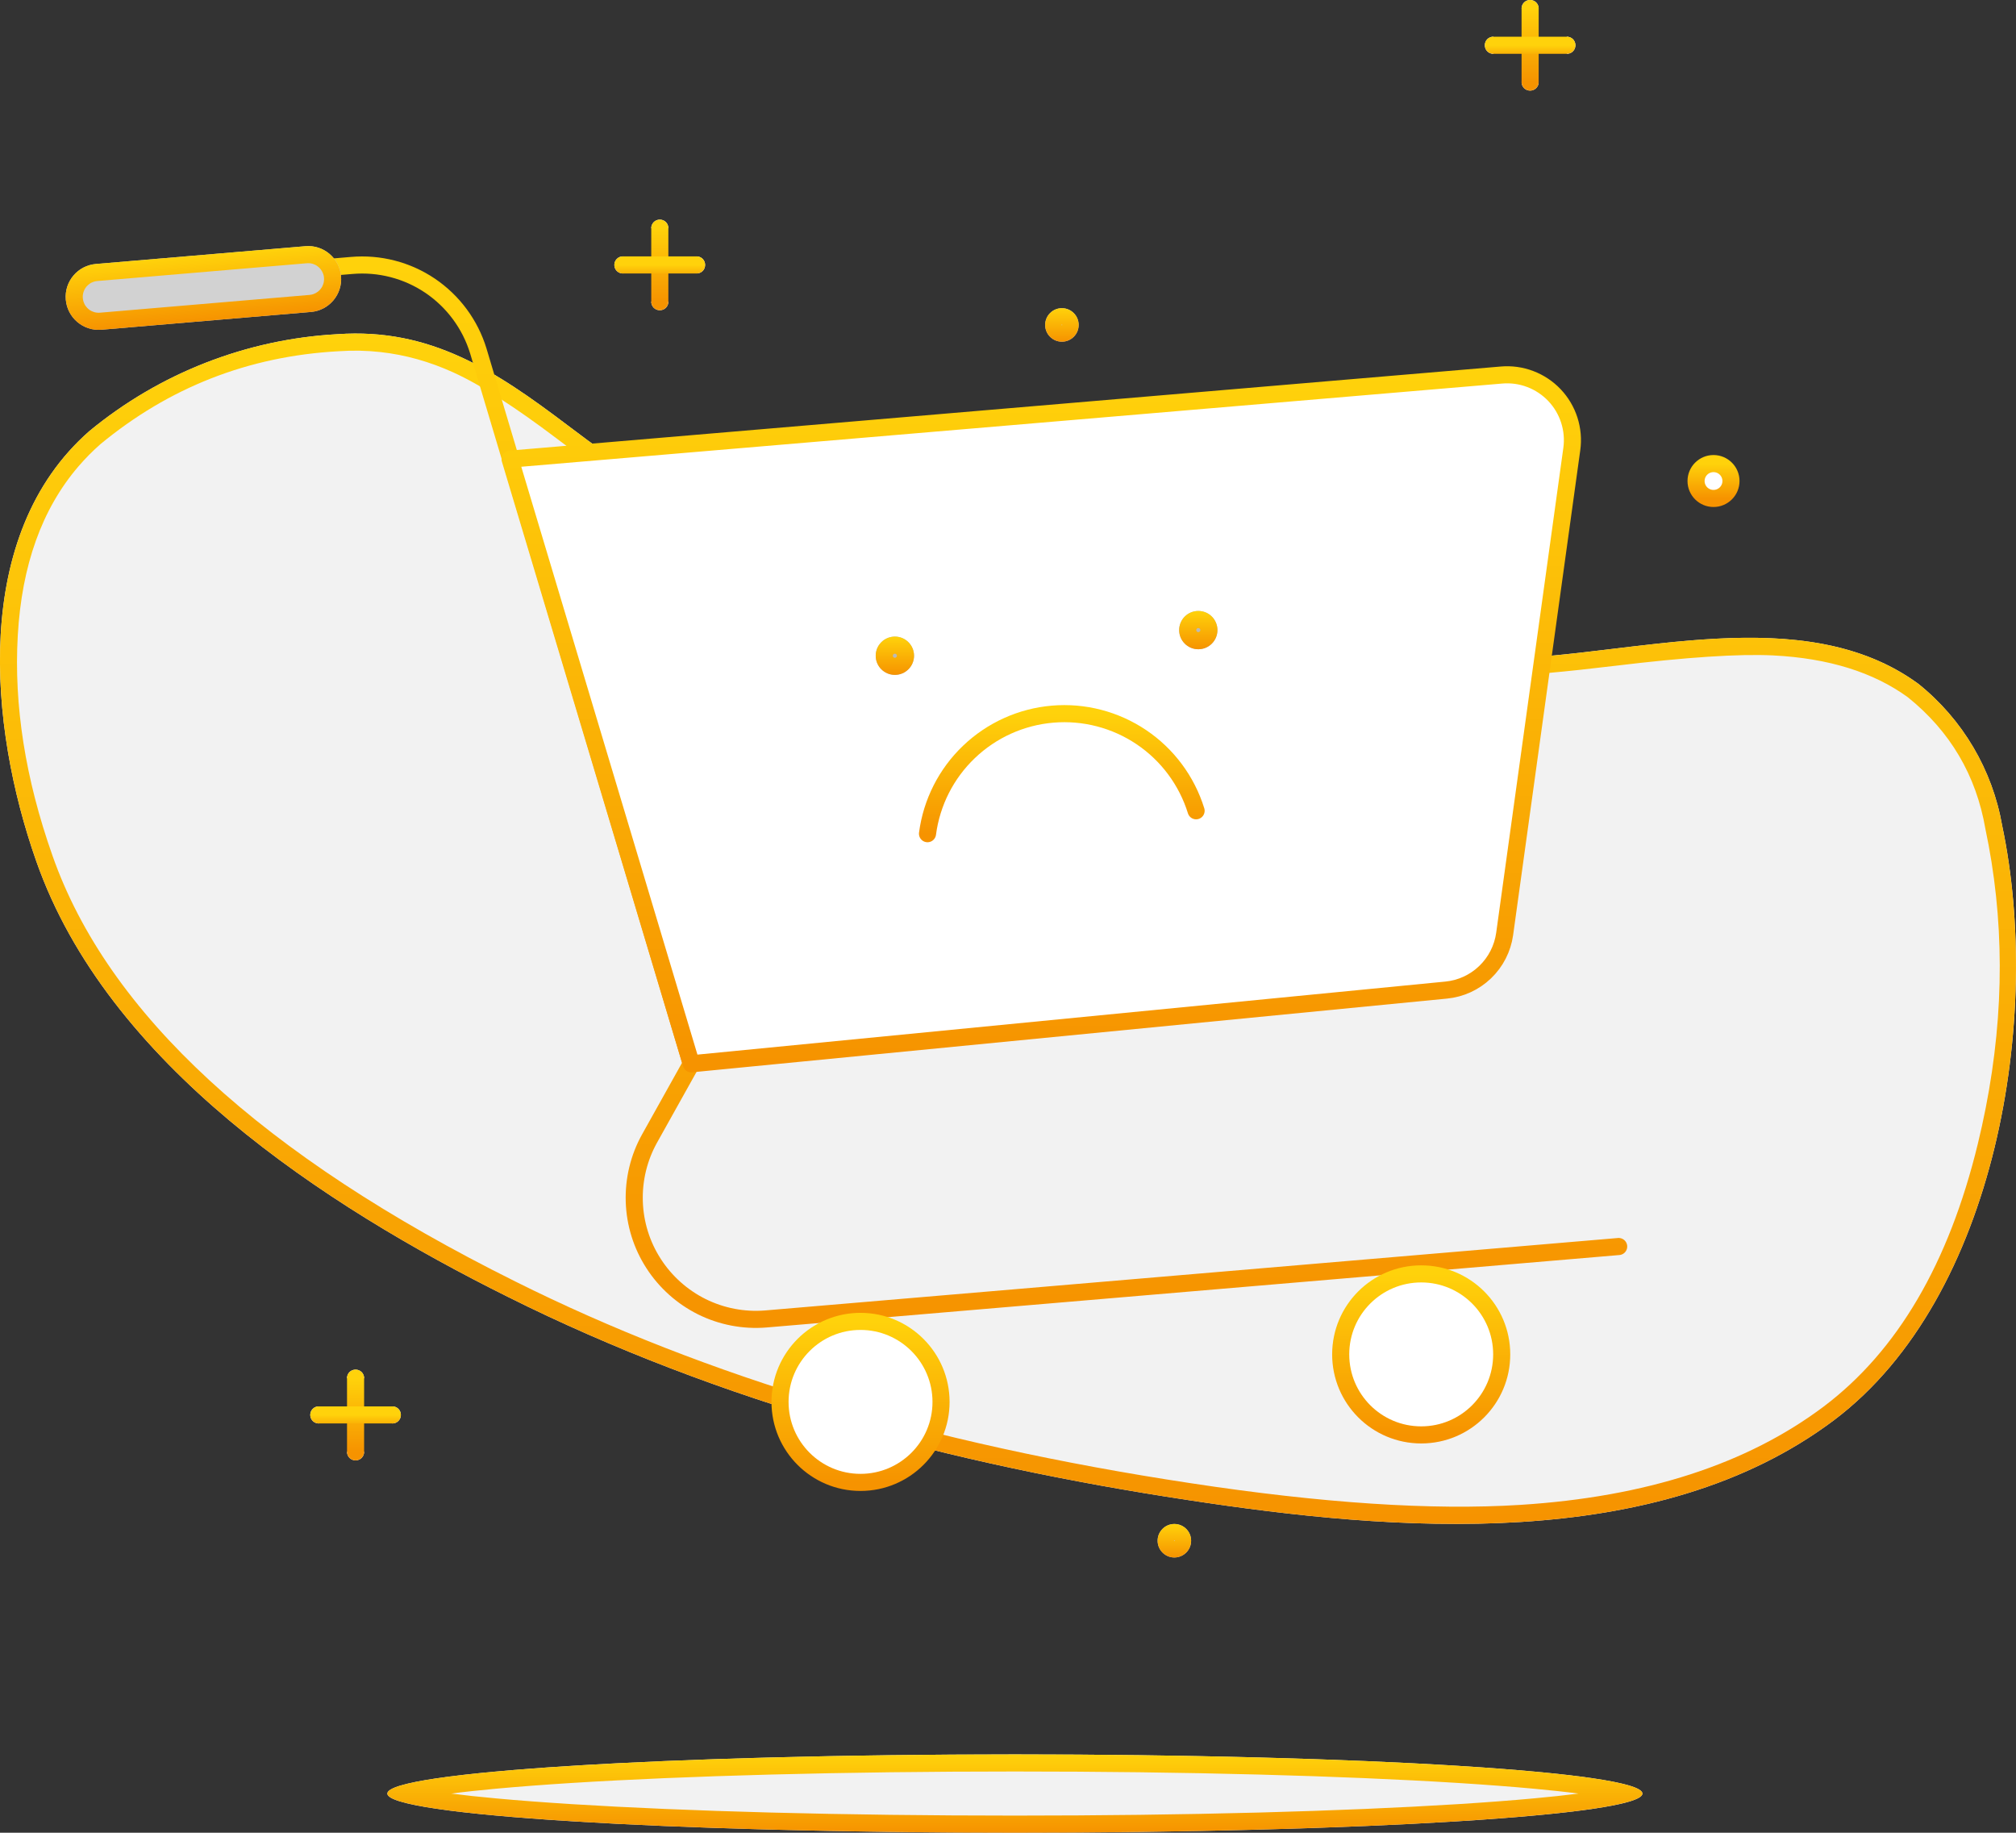 <svg width="384.525" height="349.556" viewBox="0 0 384.525 349.556" fill="none" xmlns="http://www.w3.org/2000/svg" xmlns:xlink="http://www.w3.org/1999/xlink">
	<rect x="0" y="0" width="384.525" height="349.556" fill="#333333" stroke="none"/>
	<desc>
			Created with Pixso.
	</desc>
	<defs>
		<linearGradient x1="192.263" y1="63.619" x2="192.263" y2="290.668" id="paint_linear_409_2822_0" gradientUnits="userSpaceOnUse">
			<stop stop-color="#FFD20B"/>
			<stop offset="1" stop-color="#F69300"/>
		</linearGradient>
		<linearGradient x1="193.58" y1="334.623" x2="193.58" y2="349.556" id="paint_linear_409_2823_0" gradientUnits="userSpaceOnUse">
			<stop stop-color="#FFD20B"/>
			<stop offset="1" stop-color="#F69300"/>
		</linearGradient>
		<linearGradient x1="166.713" y1="50.547" x2="166.713" y2="251.653" id="paint_linear_409_2824_0" gradientUnits="userSpaceOnUse">
			<stop stop-color="#FFD20B"/>
			<stop offset="1" stop-color="#F69300"/>
		</linearGradient>
		<linearGradient x1="198.61" y1="71.49" x2="198.61" y2="202.901" id="paint_linear_409_2825_0" gradientUnits="userSpaceOnUse">
			<stop stop-color="#FFD20B"/>
			<stop offset="1" stop-color="#F69300"/>
		</linearGradient>
		<linearGradient x1="164.137" y1="252.035" x2="164.137" y2="282.749" id="paint_linear_409_2826_0" gradientUnits="userSpaceOnUse">
			<stop stop-color="#FFD20B"/>
			<stop offset="1" stop-color="#F69300"/>
		</linearGradient>
		<linearGradient x1="271.081" y1="242.971" x2="271.081" y2="273.685" id="paint_linear_409_2827_0" gradientUnits="userSpaceOnUse">
			<stop stop-color="#FFD20B"/>
			<stop offset="1" stop-color="#F69300"/>
		</linearGradient>
		<linearGradient x1="38.271" y1="48.659" x2="39.335" y2="61.199" id="paint_linear_409_2828_0" gradientUnits="userSpaceOnUse">
			<stop stop-color="#FFD20B"/>
			<stop offset="1" stop-color="#F69300"/>
		</linearGradient>
		<linearGradient x1="202.529" y1="136.12" x2="202.529" y2="159.014" id="paint_linear_409_2829_0" gradientUnits="userSpaceOnUse">
			<stop stop-color="#FFD20B"/>
			<stop offset="1" stop-color="#F69300"/>
		</linearGradient>
		<linearGradient x1="228.564" y1="116.531" x2="228.564" y2="123.834" id="paint_linear_409_2830_0" gradientUnits="userSpaceOnUse">
			<stop stop-color="#FFD20B"/>
			<stop offset="1" stop-color="#F69300"/>
		</linearGradient>
		<linearGradient x1="170.69" y1="121.421" x2="170.69" y2="128.725" id="paint_linear_409_2831_0" gradientUnits="userSpaceOnUse">
			<stop stop-color="#FFD20B"/>
			<stop offset="1" stop-color="#F69300"/>
		</linearGradient>
		<linearGradient x1="66.192" y1="262.861" x2="66.192" y2="276.913" id="paint_linear_409_2832_0" gradientUnits="userSpaceOnUse">
			<stop stop-color="#FFD20B"/>
			<stop offset="1" stop-color="#F69300"/>
		</linearGradient>
		<linearGradient x1="67.823" y1="269.87" x2="67.823" y2="273.131" id="paint_linear_409_2833_0" gradientUnits="userSpaceOnUse">
			<stop stop-color="#FFD20B"/>
			<stop offset="1" stop-color="#F69300"/>
		</linearGradient>
		<linearGradient x1="290.22" y1="1.63" x2="290.22" y2="15.65" id="paint_linear_409_2834_0" gradientUnits="userSpaceOnUse">
			<stop stop-color="#FFD20B"/>
			<stop offset="1" stop-color="#F69300"/>
		</linearGradient>
		<linearGradient x1="291.85" y1="8.64" x2="291.85" y2="11.9" id="paint_linear_409_2835_0" gradientUnits="userSpaceOnUse">
			<stop stop-color="#FFD20B"/>
			<stop offset="1" stop-color="#F69300"/>
		</linearGradient>
		<linearGradient x1="124.229" y1="43.528" x2="124.229" y2="57.548" id="paint_linear_409_2836_0" gradientUnits="userSpaceOnUse">
			<stop stop-color="#FFD20B"/>
			<stop offset="1" stop-color="#F69300"/>
		</linearGradient>
		<linearGradient x1="125.842" y1="50.537" x2="125.842" y2="53.798" id="paint_linear_409_2837_0" gradientUnits="userSpaceOnUse">
			<stop stop-color="#FFD20B"/>
			<stop offset="1" stop-color="#F69300"/>
		</linearGradient>
		<linearGradient x1="326.835" y1="88.425" x2="326.835" y2="95.076" id="paint_linear_409_2838_0" gradientUnits="userSpaceOnUse">
			<stop stop-color="#FFD20B"/>
			<stop offset="1" stop-color="#F69300"/>
		</linearGradient>
		<linearGradient x1="202.546" y1="58.786" x2="202.546" y2="65.176" id="paint_linear_409_2839_0" gradientUnits="userSpaceOnUse">
			<stop stop-color="#FFD20B"/>
			<stop offset="1" stop-color="#F69300"/>
		</linearGradient>
		<linearGradient x1="223.999" y1="290.672" x2="223.999" y2="297.062" id="paint_linear_409_2840_0" gradientUnits="userSpaceOnUse">
			<stop stop-color="#FFD20B"/>
			<stop offset="1" stop-color="#F69300"/>
		</linearGradient>
	</defs>
	<path id="Vector" d="M259.04 126.11C231.75 126.11 203.98 125 177.99 117.76C152.49 110.69 129.08 96.96 108.21 81.08C94.55 70.75 82.13 62.5 64.39 63.74C47.04 64.68 30.45 71.16 17.05 82.22C-5.51 101.98 -2.12 138.6 6.91 164.23C20.47 202.93 61.75 229.89 96.84 247.34C137.36 267.58 181.9 279.35 226.54 286.1C265.66 292.07 315.94 296.37 349.85 270.84C380.99 247.34 389.53 193.73 381.9 157.54C380.05 146.85 374.36 137.2 365.89 130.42C344.01 114.41 311.38 125.1 286.79 125.62C277.66 125.82 268.37 126.05 259.04 126.11Z" fill="#F2F2F2" fill-opacity="1" fill-rule="nonzero"/>
	<path id="Vector" d="M381.9 157.54C380.05 146.85 374.36 137.2 365.89 130.42C349.83 118.66 327.97 121.3 307.75 123.74C300.43 124.63 293.33 125.48 286.79 125.62C277.66 125.82 268.37 126.05 259.04 126.11C231.75 126.11 203.98 125 177.99 117.76C152.49 110.69 129.08 96.96 108.21 81.08C94.55 70.75 82.13 62.5 64.39 63.74C47.04 64.68 30.45 71.16 17.05 82.22C-5.51 101.98 -2.12 138.6 6.91 164.23C20.47 202.93 61.75 229.89 96.84 247.34C137.36 267.58 181.9 279.35 226.54 286.1C265.66 292.07 315.94 296.37 349.85 270.84C380.99 247.34 389.53 193.73 381.9 157.54ZM19.16 84.71Q16.89 86.71 14.94 88.98Q4.53 101.13 3.39 121.21Q2.25 141.19 9.99 163.14Q25.85 208.4 98.29 244.42Q152.82 271.66 227.03 282.88Q264.7 288.62 289.94 287.03Q325.95 284.76 347.89 268.24Q368.93 252.35 377.24 218.18Q384 190.41 379.85 164.37Q379.36 161.28 378.71 158.21L378.7 158.16L378.69 158.1Q377.36 150.41 373.65 144.13Q369.96 137.87 363.91 133Q354.03 125.81 338.22 125.01Q328.5 124.52 308.15 126.98Q293.56 128.74 286.86 128.88Q285.49 128.91 282.73 128.97Q267.01 129.32 259.07 129.37Q207.51 129.37 177.12 120.91Q177.12 120.91 177.11 120.91Q142.56 111.32 106.24 83.68Q94.14 74.52 86.48 71.04Q79.65 67.93 72.57 67.15Q68.63 66.71 64.62 66.99Q51.64 67.69 40.17 72.21Q28.95 76.63 19.16 84.71Z" fill="url(#paint_linear_409_2822_0)" fill-opacity="1" fill-rule="evenodd"/>
	<path id="Vector" d="M193.58 349.55C259.68 349.55 313.27 346.21 313.27 342.09C313.27 337.96 259.68 334.62 193.58 334.62C127.47 334.62 73.88 337.96 73.88 342.09C73.88 346.21 127.47 349.55 193.58 349.55Z" fill="#F2F2F2" fill-opacity="1" fill-rule="nonzero"/>
	<path id="Vector" d="M310.15 343.78C297.82 347.09 250.31 349.55 193.58 349.55C136.84 349.55 89.33 347.09 77 343.78C76.87 343.75 76.75 343.72 76.63 343.68C74.83 343.17 73.88 342.63 73.88 342.09C73.88 341.54 74.83 341 76.63 340.49C76.75 340.45 76.87 340.42 77 340.39C89.33 337.08 136.84 334.62 193.58 334.62C250.31 334.62 297.82 337.08 310.15 340.39C310.28 340.42 310.4 340.45 310.52 340.49C312.32 341 313.27 341.54 313.27 342.09C313.27 342.63 312.32 343.17 310.52 343.68C310.4 343.72 310.28 343.75 310.15 343.78ZM301.07 342.09Q297.37 342.57 292.53 343.01Q286.12 343.6 278.01 344.11Q261.5 345.14 240.08 345.71Q217.88 346.29 193.58 346.29Q169.27 346.29 147.07 345.71Q125.65 345.14 109.14 344.11Q101.03 343.6 94.62 343.01Q89.78 342.57 86.08 342.09Q89.78 341.6 94.62 341.16Q101.03 340.57 109.14 340.06Q125.65 339.03 147.07 338.46Q169.27 337.88 193.58 337.88Q217.88 337.88 240.08 338.46Q261.5 339.03 278.01 340.06Q286.12 340.57 292.53 341.16Q297.37 341.6 301.07 342.09Z" fill="url(#paint_linear_409_2823_0)" fill-opacity="1" fill-rule="evenodd"/>
	<path id="Vector" d="M24.68 54.22L67.07 50.63C72.35 50.17 77.64 51.53 82.04 54.5C86.43 57.47 89.68 61.86 91.23 66.93L131.85 202.9L123.9 217.14C121.85 220.81 120.85 224.97 120.98 229.17C121.11 233.37 122.38 237.46 124.66 240.99C126.93 244.52 130.12 247.37 133.88 249.24C137.65 251.1 141.85 251.91 146.04 251.57L308.74 237.75" stroke="url(#paint_linear_409_2824_0)" stroke-opacity="1" stroke-width="3.26" stroke-linejoin="round" stroke-linecap="round"/>
	<path id="Vector" d="M97.29 87.57L286.4 71.53C288.26 71.37 290.14 71.63 291.89 72.3C293.63 72.96 295.21 74.01 296.5 75.37C297.78 76.72 298.75 78.35 299.32 80.13C299.89 81.91 300.06 83.8 299.8 85.65L286.99 178.15C286.6 180.92 285.29 183.49 283.26 185.43C281.24 187.37 278.63 188.57 275.84 188.84L131.85 202.9L97.29 87.57Z" fill="#FFFFFF" fill-opacity="1" fill-rule="nonzero"/>
	<path id="Vector" d="M286.4 71.53C288.26 71.37 290.14 71.63 291.89 72.3C293.63 72.96 295.21 74.01 296.5 75.37C297.78 76.72 298.75 78.35 299.32 80.13C299.89 81.91 300.06 83.8 299.8 85.65L286.99 178.15C286.6 180.92 285.29 183.49 283.26 185.43C281.24 187.37 278.63 188.57 275.84 188.84L131.85 202.9L97.29 87.57L286.4 71.53Z" stroke="url(#paint_linear_409_2825_0)" stroke-opacity="1" stroke-width="3.26" stroke-linejoin="round"/>
	<path id="Vector" d="M164.13 282.74C172.61 282.74 179.49 275.87 179.49 267.39C179.49 258.91 172.61 252.03 164.13 252.03C155.65 252.03 148.78 258.91 148.78 267.39C148.78 275.87 155.65 282.74 164.13 282.74Z" fill="#FFFFFF" fill-opacity="1" fill-rule="nonzero"/>
	<path id="Vector" d="M164.13 282.74C155.65 282.74 148.78 275.87 148.78 267.39C148.78 258.91 155.65 252.03 164.13 252.03C172.61 252.03 179.49 258.91 179.49 267.39C179.49 275.87 172.61 282.74 164.13 282.74Z" stroke="url(#paint_linear_409_2826_0)" stroke-opacity="1" stroke-width="3.26" stroke-linejoin="round"/>
	<path id="Vector" d="M271.08 273.68C279.56 273.68 286.43 266.81 286.43 258.32C286.43 249.84 279.56 242.97 271.08 242.97C262.59 242.97 255.72 249.84 255.72 258.32C255.72 266.81 262.59 273.68 271.08 273.68Z" fill="#FFFFFF" fill-opacity="1" fill-rule="nonzero"/>
	<path id="Vector" d="M271.08 273.68C262.59 273.68 255.72 266.81 255.72 258.32C255.72 249.84 262.59 242.97 271.08 242.97C279.56 242.97 286.43 249.84 286.43 258.32C286.43 266.81 279.56 273.68 271.08 273.68Z" stroke="url(#paint_linear_409_2827_0)" stroke-opacity="1" stroke-width="3.26" stroke-linejoin="round"/>
	<path id="Vector" d="M58.25 46.96L18.29 50.35C14.82 50.64 12.25 53.69 12.55 57.15C12.84 60.61 15.89 63.18 19.35 62.89L59.31 59.5C62.77 59.21 65.34 56.16 65.05 52.7C64.75 49.23 61.71 46.66 58.25 46.96Z" fill="#D2D2D2" fill-opacity="1" fill-rule="nonzero"/>
	<path id="Vector" d="M18.29 50.35L58.25 46.96C61.71 46.66 64.75 49.23 65.05 52.7C65.34 56.16 62.77 59.21 59.31 59.5L19.35 62.89C15.89 63.18 12.84 60.61 12.55 57.15C12.25 53.69 14.82 50.64 18.29 50.35ZM18.56 53.6L58.52 50.21Q58.9 50.18 59.26 50.23Q59.49 50.27 59.72 50.34Q59.96 50.42 60.19 50.54Q60.48 50.69 60.73 50.91Q60.99 51.13 61.19 51.39Q61.34 51.59 61.46 51.82Q61.57 52.03 61.65 52.25Q61.77 52.6 61.8 52.97Q61.83 53.35 61.77 53.71Q61.74 53.94 61.66 54.17Q61.58 54.41 61.47 54.64Q61.31 54.93 61.1 55.18Q60.88 55.44 60.62 55.64Q60.42 55.79 60.19 55.91Q59.98 56.02 59.76 56.1Q59.41 56.22 59.03 56.25L19.07 59.64Q18.7 59.67 18.33 59.61Q18.1 59.58 17.88 59.5Q17.63 59.42 17.41 59.31Q17.12 59.15 16.86 58.94Q16.61 58.72 16.41 58.46Q16.25 58.26 16.13 58.03Q16.02 57.82 15.95 57.6Q15.83 57.25 15.8 56.88Q15.76 56.5 15.82 56.14Q15.86 55.91 15.93 55.68Q16.01 55.44 16.13 55.21Q16.28 54.92 16.5 54.66Q16.72 54.41 16.98 54.21Q17.18 54.05 17.41 53.93Q17.62 53.82 17.84 53.75Q18.18 53.63 18.56 53.6Z" fill="url(#paint_linear_409_2828_0)" fill-opacity="1" fill-rule="evenodd"/>
	<path id="Vector" d="M176.91 159.01C177.69 153.06 180.48 147.55 184.82 143.41C189.16 139.26 194.79 136.72 200.77 136.21C206.75 135.7 212.72 137.25 217.7 140.6C222.68 143.95 226.36 148.91 228.14 154.64" stroke="url(#paint_linear_409_2829_0)" stroke-opacity="1" stroke-width="3.26" stroke-linejoin="round" stroke-linecap="round"/>
	<path id="Vector" d="M228.56 123.83C230.58 123.83 232.21 122.19 232.21 120.18C232.21 118.16 230.58 116.53 228.56 116.53C226.54 116.53 224.91 118.16 224.91 120.18C224.91 122.19 226.54 123.83 228.56 123.83Z" fill="#BABABA" fill-opacity="1" fill-rule="nonzero"/>
	<path id="Vector" d="M232.21 120.18C232.21 122.19 230.58 123.83 228.56 123.83C226.54 123.83 224.91 122.19 224.91 120.18C224.91 118.16 226.54 116.53 228.56 116.53C230.58 116.53 232.21 118.16 232.21 120.18ZM228.71 120.54Q228.64 120.57 228.56 120.57Q228.48 120.57 228.41 120.54Q228.34 120.51 228.28 120.45Q228.23 120.4 228.2 120.33Q228.17 120.26 228.17 120.18Q228.17 120.1 228.2 120.03Q228.23 119.96 228.28 119.9Q228.34 119.84 228.41 119.82Q228.48 119.79 228.56 119.79Q228.64 119.79 228.71 119.82Q228.78 119.84 228.84 119.9Q228.89 119.96 228.92 120.03Q228.95 120.1 228.95 120.18Q228.95 120.26 228.92 120.33Q228.89 120.4 228.84 120.45Q228.78 120.51 228.71 120.54Z" fill="url(#paint_linear_409_2830_0)" fill-opacity="1" fill-rule="evenodd"/>
	<path id="Vector" d="M170.69 128.72C172.7 128.72 174.34 127.09 174.34 125.07C174.34 123.05 172.7 121.42 170.69 121.42C168.67 121.42 167.03 123.05 167.03 125.07C167.03 127.09 168.67 128.72 170.69 128.72Z" fill="#BABABA" fill-opacity="1" fill-rule="nonzero"/>
	<path id="Vector" d="M174.34 125.07C174.34 127.09 172.7 128.72 170.69 128.72C168.67 128.72 167.03 127.09 167.03 125.07C167.03 123.05 168.67 121.42 170.69 121.42C172.7 121.42 174.34 123.05 174.34 125.07ZM170.84 125.43Q170.77 125.46 170.69 125.46Q170.6 125.46 170.54 125.43Q170.47 125.4 170.41 125.35Q170.35 125.29 170.32 125.22Q170.29 125.15 170.29 125.07Q170.29 124.99 170.32 124.92Q170.35 124.85 170.41 124.79Q170.47 124.73 170.54 124.71Q170.6 124.68 170.69 124.68Q170.77 124.68 170.84 124.71Q170.91 124.73 170.96 124.79Q171.02 124.85 171.05 124.92Q171.08 124.99 171.08 125.07Q171.08 125.15 171.05 125.22Q171.02 125.29 170.96 125.35Q170.91 125.4 170.84 125.43Z" fill="url(#paint_linear_409_2831_0)" fill-opacity="1" fill-rule="evenodd"/>
	<path id="Vector" d="M66.21 262.88L66.19 262.86C66.19 261.94 66.9 261.23 67.82 261.23C68.73 261.23 69.45 261.94 69.45 262.86L69.43 262.88L66.21 262.88ZM69.43 276.89L69.45 276.91C69.45 277.82 68.73 278.54 67.82 278.54C66.9 278.54 66.19 277.82 66.19 276.91L66.21 276.89L69.43 276.89Z" fill="#FFFFFF" fill-opacity="1" fill-rule="nonzero"/>
	<path id="Vector" d="M67.82 262.86L67.82 276.91" stroke="url(#paint_linear_409_2832_0)" stroke-opacity="1" stroke-width="3.26" stroke-linejoin="round" stroke-linecap="round"/>
	<path id="Vector" d="M60.83 271.48L60.81 271.5C59.89 271.5 59.18 270.78 59.18 269.87C59.18 268.95 59.89 268.24 60.81 268.24L60.83 268.26L60.83 271.48ZM74.81 268.26L74.83 268.24C75.74 268.24 76.46 268.95 76.46 269.87C76.46 270.78 75.74 271.5 74.83 271.5L74.81 271.48L74.81 268.26Z" fill="#FFFFFF" fill-opacity="1" fill-rule="nonzero"/>
	<path id="Vector" d="M60.81 269.87L74.83 269.87" stroke="url(#paint_linear_409_2833_0)" stroke-opacity="1" stroke-width="3.26" stroke-linejoin="round" stroke-linecap="round"/>
	<path id="Vector" d="M290.24 1.65L290.22 1.63C290.22 0.71 290.93 0 291.85 0C292.76 0 293.48 0.71 293.48 1.63L293.46 1.65L290.24 1.65ZM293.46 15.63L293.48 15.65C293.48 16.56 292.76 17.28 291.85 17.28C290.93 17.28 290.22 16.56 290.22 15.65L290.24 15.63L293.46 15.63Z" fill="#FFFFFF" fill-opacity="1" fill-rule="nonzero"/>
	<path id="Vector" d="M291.85 1.63L291.85 15.65" stroke="url(#paint_linear_409_2834_0)" stroke-opacity="1" stroke-width="3.26" stroke-linejoin="round" stroke-linecap="round"/>
	<path id="Vector" d="M284.85 10.25L284.84 10.27C283.92 10.27 283.21 9.55 283.21 8.63C283.21 7.72 283.92 7 284.84 7L284.85 7.02L284.85 10.25ZM298.84 7.02L298.86 7C299.77 7 300.49 7.72 300.49 8.63C300.49 9.55 299.77 10.27 298.86 10.27L298.84 10.25L298.84 7.02Z" fill="#FFFFFF" fill-opacity="1" fill-rule="nonzero"/>
	<path id="Vector" d="M284.84 8.63L298.86 8.63" stroke="url(#paint_linear_409_2835_0)" stroke-opacity="1" stroke-width="3.26" stroke-linejoin="round" stroke-linecap="round"/>
	<path id="Vector" d="M124.24 43.54L124.22 43.52C124.22 42.61 124.94 41.89 125.85 41.89C126.77 41.89 127.48 42.61 127.48 43.52L127.46 43.54L124.24 43.54ZM127.46 57.52L127.48 57.54C127.48 58.46 126.77 59.17 125.85 59.17C124.94 59.17 124.22 58.46 124.22 57.54L124.24 57.52L127.46 57.52Z" fill="#FFFFFF" fill-opacity="1" fill-rule="nonzero"/>
	<path id="Vector" d="M125.85 43.52L125.85 57.54" stroke="url(#paint_linear_409_2836_0)" stroke-opacity="1" stroke-width="3.26" stroke-linejoin="round" stroke-linecap="round"/>
	<path id="Vector" d="M118.83 52.14L118.81 52.16C117.9 52.16 117.18 51.45 117.18 50.53C117.18 49.62 117.9 48.9 118.81 48.9L118.83 48.92L118.83 52.14ZM132.84 48.92L132.86 48.9C133.78 48.9 134.49 49.62 134.49 50.53C134.49 51.45 133.78 52.16 132.86 52.16L132.84 52.14L132.84 48.92Z" fill="#FFFFFF" fill-opacity="1" fill-rule="nonzero"/>
	<path id="Vector" d="M118.81 50.53L132.86 50.53" stroke="url(#paint_linear_409_2837_0)" stroke-opacity="1" stroke-width="3.26" stroke-linejoin="round" stroke-linecap="round"/>
	<path id="Vector" d="M326.83 95.07C328.67 95.07 330.16 93.58 330.16 91.75C330.16 89.91 328.67 88.42 326.83 88.42C324.99 88.42 323.5 89.91 323.5 91.75C323.5 93.58 324.99 95.07 326.83 95.07Z" fill="#FFFFFF" fill-opacity="1" fill-rule="nonzero"/>
	<path id="Vector" d="M326.83 95.07C324.99 95.07 323.5 93.58 323.5 91.75C323.5 89.91 324.99 88.42 326.83 88.42C328.67 88.42 330.16 89.91 330.16 91.75C330.16 93.58 328.67 95.07 326.83 95.07Z" stroke="url(#paint_linear_409_2838_0)" stroke-opacity="1" stroke-width="3.26" stroke-linejoin="round"/>
	<path id="Vector" d="M202.54 65.17C204.31 65.17 205.74 63.74 205.74 61.98C205.74 60.21 204.31 58.78 202.54 58.78C200.78 58.78 199.35 60.21 199.35 61.98C199.35 63.74 200.78 65.17 202.54 65.17Z" fill="#CFCFCF" fill-opacity="1" fill-rule="nonzero"/>
	<path id="Vector" d="M205.74 61.98C205.74 63.74 204.31 65.17 202.54 65.17C200.78 65.17 199.35 63.74 199.35 61.98C199.35 60.21 200.78 58.78 202.54 58.78C204.31 58.78 205.74 60.21 205.74 61.98ZM202.52 61.92Q202.53 61.91 202.54 61.91Q202.55 61.91 202.57 61.92Q202.58 61.92 202.59 61.93Q202.6 61.94 202.6 61.95Q202.61 61.96 202.61 61.98Q202.61 61.99 202.6 62Q202.6 62.01 202.59 62.02Q202.58 62.03 202.57 62.04Q202.55 62.04 202.54 62.04Q202.53 62.04 202.52 62.04Q202.5 62.03 202.5 62.02Q202.49 62.01 202.48 62Q202.48 61.99 202.48 61.98Q202.48 61.96 202.48 61.95Q202.49 61.94 202.5 61.93Q202.5 61.92 202.52 61.92Z" fill="url(#paint_linear_409_2839_0)" fill-opacity="1" fill-rule="evenodd"/>
	<path id="Vector" d="M223.99 297.06C225.76 297.06 227.19 295.63 227.19 293.86C227.19 292.1 225.76 290.67 223.99 290.67C222.23 290.67 220.8 292.1 220.8 293.86C220.8 295.63 222.23 297.06 223.99 297.06Z" fill="#CFCFCF" fill-opacity="1" fill-rule="nonzero"/>
	<path id="Vector" d="M227.19 293.86C227.19 295.63 225.76 297.06 223.99 297.06C222.23 297.06 220.8 295.63 220.8 293.86C220.8 292.1 222.23 290.67 223.99 290.67C225.76 290.67 227.19 292.1 227.19 293.86ZM223.97 293.8Q223.98 293.8 223.99 293.8Q224.01 293.8 224.02 293.8Q224.03 293.81 224.04 293.82Q224.05 293.83 224.06 293.84Q224.06 293.85 224.06 293.86Q224.06 293.88 224.06 293.89Q224.05 293.9 224.04 293.91Q224.03 293.92 224.02 293.92Q224.01 293.93 223.99 293.93Q223.98 293.93 223.97 293.92Q223.96 293.92 223.95 293.91Q223.94 293.9 223.93 293.89Q223.93 293.88 223.93 293.86Q223.93 293.85 223.93 293.84Q223.94 293.83 223.95 293.82Q223.96 293.81 223.97 293.8Z" fill="url(#paint_linear_409_2840_0)" fill-opacity="1" fill-rule="evenodd"/>
</svg>

